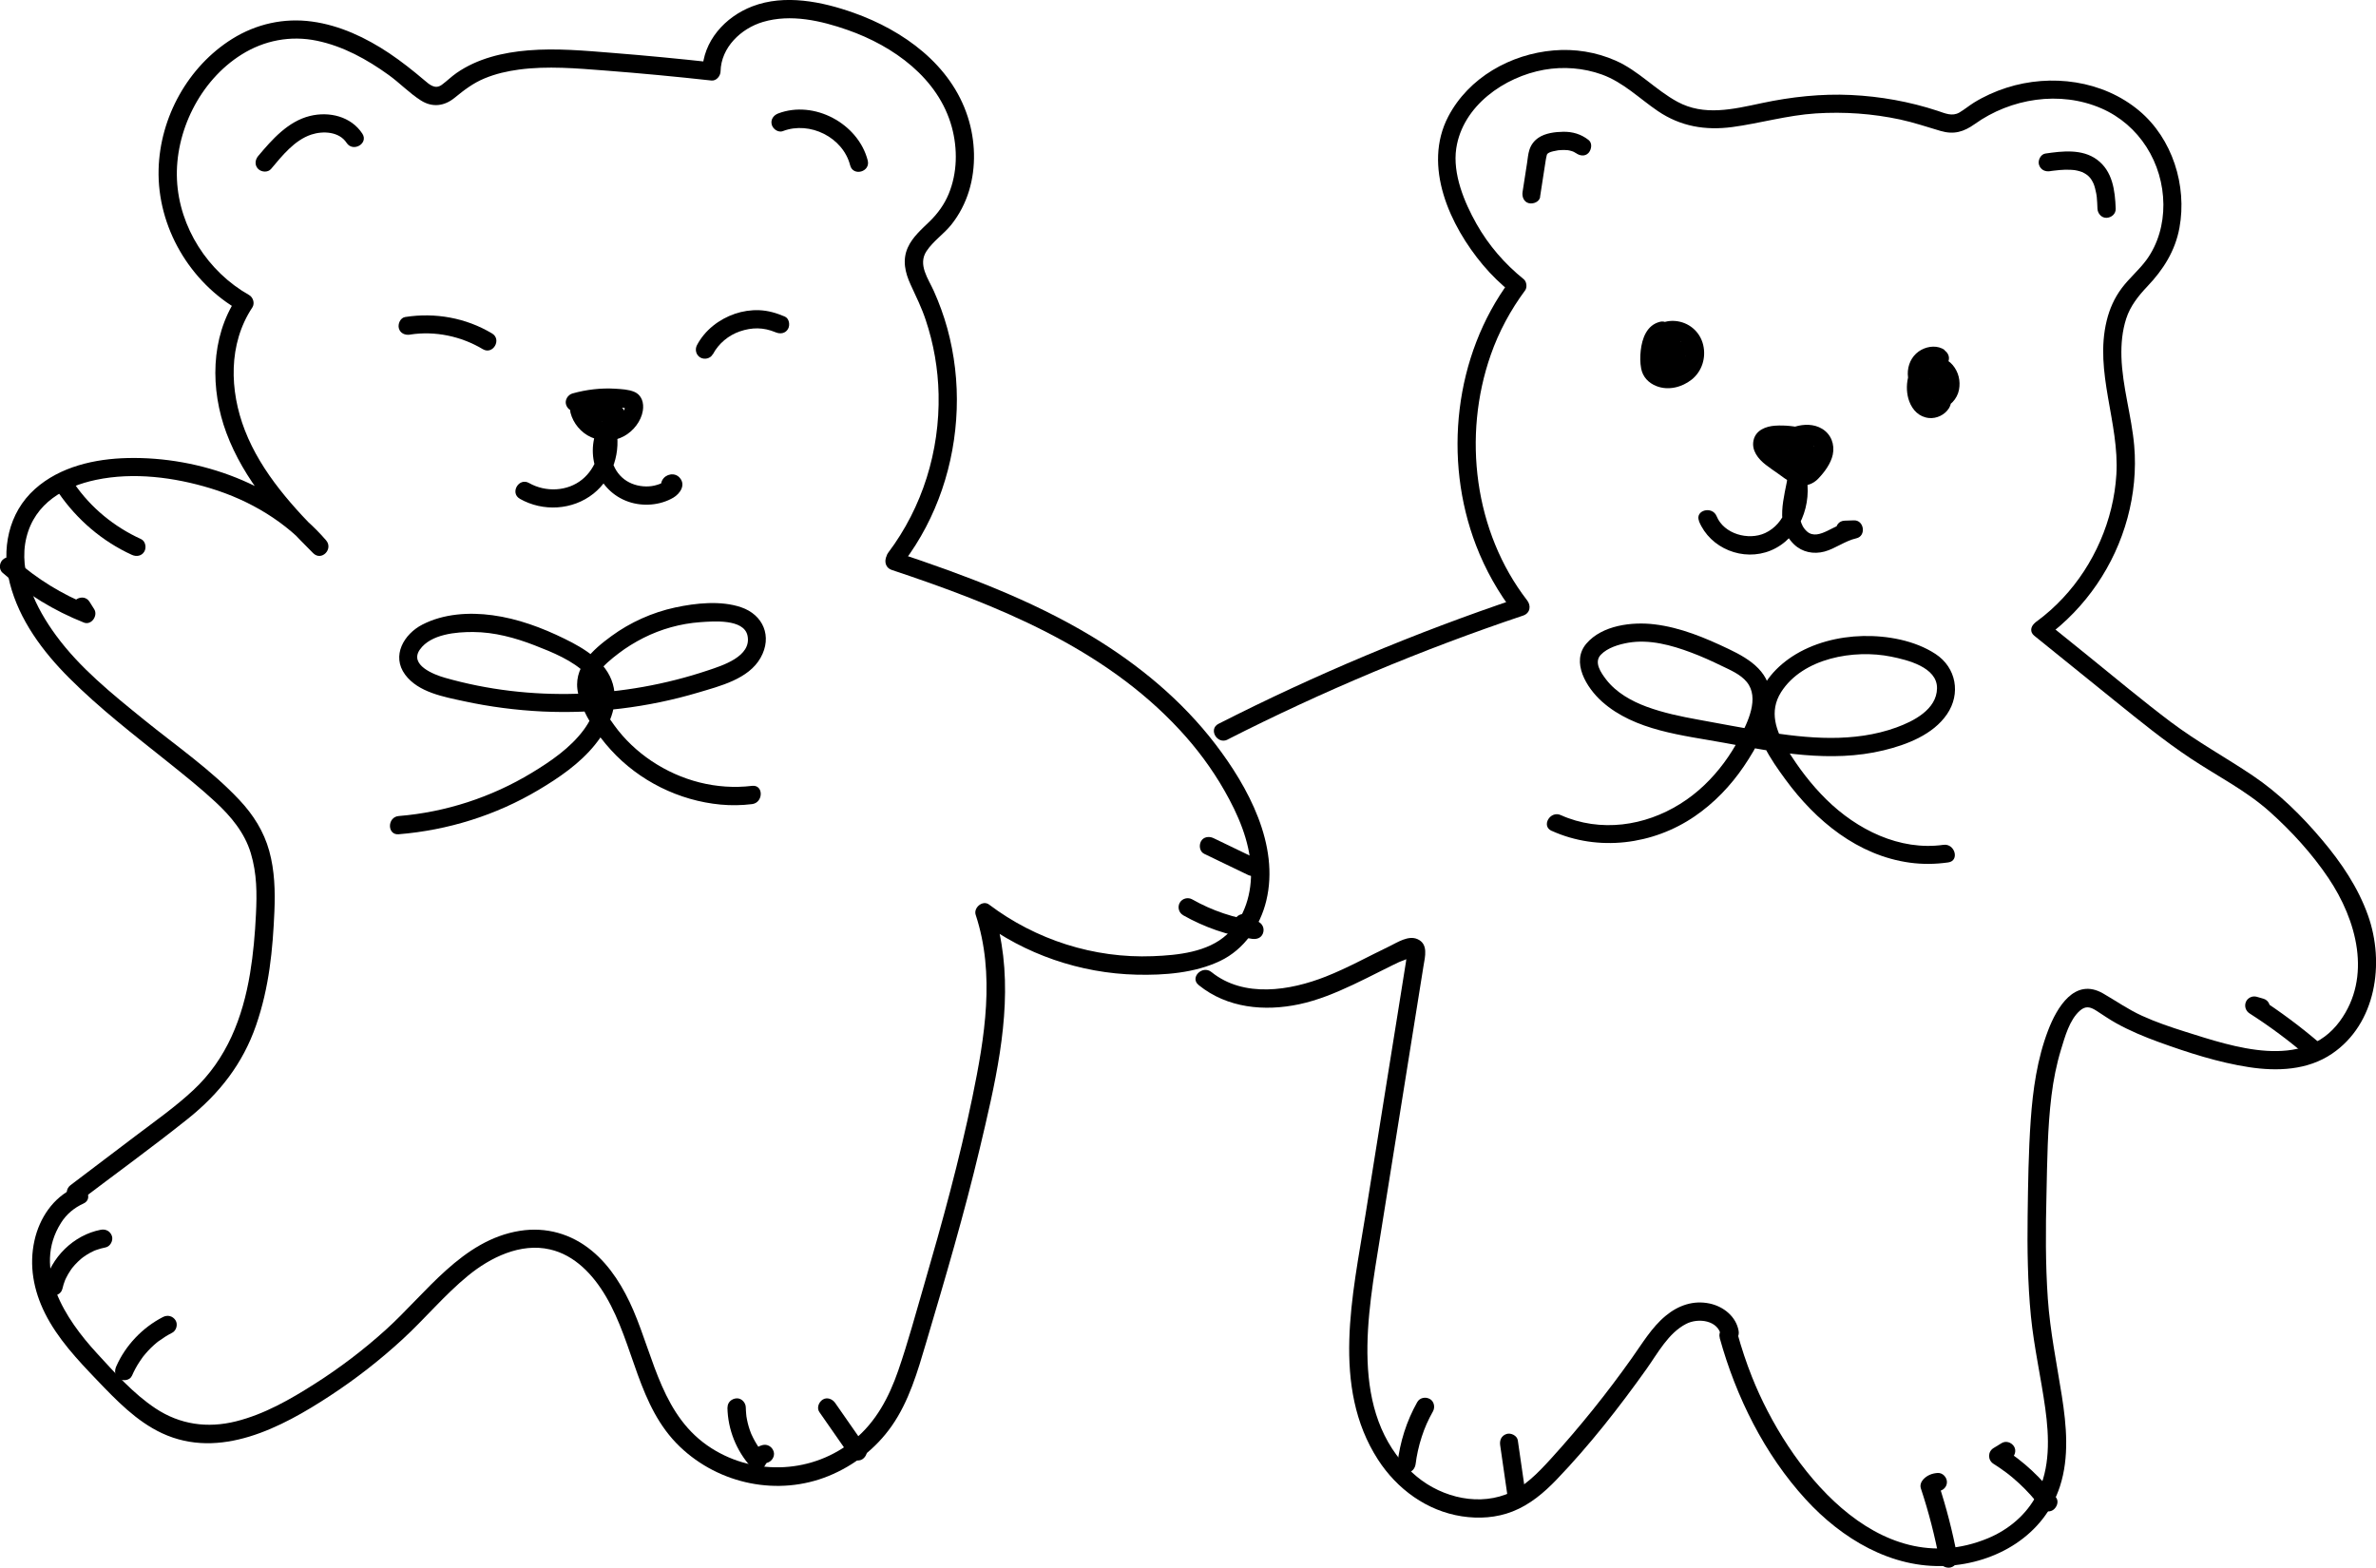 <?xml version="1.0" encoding="UTF-8"?>
<svg id="Capa_2" data-name="Capa 2" xmlns="http://www.w3.org/2000/svg" viewBox="0 0 390.68 257.8">
  <g id="Capa_3" data-name="Capa 3">
    <g>
      <path d="M201.85,121.61c15.68-7.97,31.92-14.78,48.59-20.38,1.16-.39,1.36-1.61.66-2.51-8.71-11.28-10.65-27.03-5.98-40.36,1.33-3.81,3.26-7.38,5.66-10.62.36-.48.24-1.44-.23-1.82-3.14-2.53-5.78-5.58-7.77-9.1s-3.96-8.22-3.33-12.42c1.05-7,7.91-11.77,14.45-12.93,3.17-.56,6.48-.3,9.51.79,3.51,1.27,6.17,3.96,9.21,6.02,3.73,2.52,7.8,3.2,12.23,2.61s9.05-1.94,13.72-2.24,9.31.03,13.86,1c2.27.49,4.43,1.23,6.65,1.88s3.83.14,5.62-1.13c5.93-4.24,14.01-5.53,20.8-2.59,6.28,2.72,10.17,9.01,10.22,15.81.02,3.23-.86,6.47-2.77,9.1-1.21,1.66-2.82,2.99-4.06,4.64s-2.02,3.44-2.49,5.36c-2.07,8.46,2.11,16.81,1.59,25.31-.46,7.5-3.67,14.86-8.81,20.34-1.3,1.39-2.72,2.66-4.25,3.79s-.04,3.74,1.51,2.59c6.53-4.81,11.26-11.75,13.38-19.58,1.04-3.85,1.45-7.91,1.1-11.89-.43-4.9-1.95-9.67-2.1-14.59-.06-2.14.13-4.27.79-6.31s1.98-3.71,3.48-5.29c2.63-2.77,4.57-5.83,5.27-9.63,1.27-6.93-1.15-14.67-6.62-19.25-5.98-5.01-14.5-6.13-21.82-3.78-1.87.6-3.69,1.42-5.36,2.45-.81.51-1.55,1.13-2.38,1.62-1.21.7-2.38.12-3.6-.28-4.59-1.51-9.4-2.37-14.23-2.6s-9.81.3-14.64,1.33-9.51,2.16-13.89-.21c-3.6-1.95-6.4-5.12-10.18-6.78-3.19-1.4-6.7-1.97-10.17-1.67-7.09.6-13.98,4.46-17.34,10.88-4.25,8.15.29,17.96,5.72,24.42,1.38,1.64,2.92,3.13,4.58,4.47l-.23-1.82c-9.07,12.27-10.94,29.28-5.5,43.44,1.55,4.03,3.65,7.76,6.29,11.17l.66-2.51c-16.91,5.68-33.4,12.6-49.3,20.69-1.72.88-.2,3.46,1.51,2.59h0Z"/>
      <path d="M255.15,136.63c7.64,3.45,16.65,2.31,23.52-2.4,3.19-2.19,5.89-5,8.06-8.2s4.24-6.98,4.4-10.83c.18-4.52-3.24-6.74-6.88-8.47-3.88-1.85-7.9-3.54-12.2-4.06-3.7-.45-8.61.14-11.2,3.16s.02,7.27,2.56,9.54c5.39,4.81,13.29,5.53,20.09,6.78,8.57,1.58,17.56,3.33,26.21,1.24,3.81-.92,8.13-2.57,10.43-5.94s1.53-7.67-1.89-9.91-7.95-3.04-11.94-2.95c-4.02.09-8.22,1.15-11.61,3.36-3.04,1.99-5.59,5-5.94,8.73-.4,4.26,2.45,8.26,4.83,11.52,4.97,6.78,11.87,12.48,20.43,13.66,2.13.29,4.2.26,6.33-.04,1.9-.27,1.09-3.16-.8-2.89-7.22,1.01-14.22-2.51-19.25-7.46-2.5-2.46-4.63-5.28-6.46-8.27s-2.99-6.2-.98-9.38c3.57-5.63,12.03-7.07,18.09-5.84,2.67.54,7.6,1.73,7.55,5.21s-3.85,5.41-6.69,6.44c-6.98,2.53-14.59,1.83-21.76.65-3.6-.59-7.19-1.27-10.78-1.93-2.88-.52-5.76-1.12-8.51-2.13-2.51-.93-5-2.32-6.66-4.47-.85-1.11-2.06-2.83-.89-4.07,1.11-1.17,2.99-1.72,4.54-1.99,3.48-.59,7.09.4,10.33,1.62,1.72.64,3.38,1.4,5.03,2.2,1.43.69,3.08,1.38,4.11,2.64,2.15,2.63.13,6.68-1.2,9.22-1.5,2.86-3.42,5.48-5.76,7.72-4.92,4.71-11.77,7.38-18.6,6.4-1.72-.25-3.43-.73-5.02-1.45-1.75-.79-3.27,1.8-1.51,2.59h0Z"/>
      <path d="M279.36,85.71c1.84,4.5,7.28,6.68,11.79,4.82,4.82-1.99,6.93-7.71,5.78-12.57-.32-1.37-2.65-1.49-2.89,0-.62,3.83-2.34,8.4.95,11.56,1.35,1.3,3.23,1.66,5.01,1.18s3.37-1.76,5.24-2.18c1.65-.37,1.29-3-.4-2.95-.51.02-1.01.03-1.52.05-1.93.06-1.93,3.06,0,3,.51-.02,1.01-.03,1.52-.05l-.4-2.95c-1.43.32-2.68,1.05-3.98,1.68-1.07.51-2.35.99-3.35.09-2.33-2.1-.58-6.13-.18-8.65h-2.89c.79,3.32-.55,7.42-3.81,8.92-2.74,1.26-6.77.16-7.97-2.77-.72-1.76-3.62-.99-2.89.8h0Z"/>
      <path d="M296.88,70.5c-1.62-.4-3.33-.61-5-.5-1.52.1-3.18.73-3.55,2.4s.78,3.09,2.02,4.04c.66.51,1.36.99,2.05,1.47.63.45,1.25.94,1.93,1.31s1.51.67,2.33.61c.91-.06,1.71-.49,2.34-1.15,1.01-1.06,2.05-2.46,2.36-3.92.35-1.68-.27-3.35-1.76-4.25-1.34-.81-2.99-.79-4.45-.35-1.62.49-3.97,1.37-4.05,3.39-.04,1.13.78,1.88,1.71,2.33.86.41,1.73.83,2.6,1.24s1.96.11,2.2-.9c.21-.88.42-1.75.64-2.63.24-1-.46-1.83-1.45-1.9-.76-.05-1.45.26-2,.77-.6.55-.56,1.57,0,2.12.6.6,1.52.55,2.12,0-.1.09-.43.09-.12.11l-1.45-1.9c-.21.88-.42,1.75-.64,2.63l2.2-.9c-.52-.25-1.04-.5-1.56-.74-.29-.14-.58-.28-.87-.41-.12-.06-.23-.11-.35-.17-.09-.04-.18-.09-.27-.14l.06.06c-.04.07.17.39.15.56,0,.03-.09.35-.13.31,0,0,.22-.21.2-.2-.16.15.01,0,.05-.03.46-.26.79-.4,1.32-.58.44-.16,1-.32,1.33-.34.13,0,.25-.01.38,0,.08,0,.37.04.07,0,.22.04.44.09.65.18-.35-.14.44.31.14.08.09.07.36.41.21.18-.01-.02.18.35.12.19s.07.28.06.25c-.01-.07-.02-.25-.01.04,0,.4.08-.2-.01.2-.12.52-.18.63-.46,1.11s-.52.79-.82,1.15c-.16.19-.32.38-.51.54.22-.19-.35.16-.1.06-.35.15.07.02-.13.01-.24-.01.28.12-.13-.02-.1-.03-.2-.06-.3-.1.18.07-.24-.13-.23-.13-1.02-.56-1.94-1.33-2.89-2-.23-.16-.46-.32-.69-.49-.22-.16.25.23-.1-.08-.07-.07-.15-.13-.22-.2-.09-.09-.18-.17-.27-.27-.04-.04-.24-.29-.1-.09-.06-.08-.11-.16-.16-.24-.01-.02-.24-.42-.07-.13-.15-.26.04-.05-.02.02,0-.17,0-.17-.02.03l.04-.12s-.21.29-.08.17c.08-.07.06-.06-.06.03.07-.05.14-.09.22-.13-.07.03-.26.08,0,.01.13-.03.26-.06.39-.09-.27.06-.07,0,0,0,.15,0,.3-.02.45-.02,1.37-.05,2.58.09,3.88.41.76.19,1.66-.24,1.85-1.05s-.23-1.65-1.05-1.85h0Z"/>
      <path d="M298.48,73.23l-1.36.68c-.17.09-.32.22-.42.39-.13.14-.22.31-.27.51-.06.2-.07.4-.03.6,0,.2.07.39.18.56l.23.3c.19.19.41.31.66.39l.4.05c.27,0,.52-.07.76-.2l1.36-.68c.17-.09.32-.22.42-.39.13-.14.22-.31.27-.51.06-.2.07-.4.03-.6,0-.2-.07-.39-.18-.56l-.23-.3c-.19-.19-.41-.31-.66-.39l-.4-.05c-.27,0-.52.07-.76.2h0Z"/>
      <path d="M319.78,57.57c-1.14-.81-2.67-.68-3.85-.05-1.3.7-2.08,2-2.22,3.45s.44,2.87,1.29,3.98c.99,1.29,2.34,2.47,4.08,2.23,1.52-.2,2.75-1.6,3.03-3.07s-.07-2.94-1.03-4.08-2.4-1.51-3.79-1.2c-1.29.29-2.49,1.33-2.82,2.63-.36,1.45.34,2.87,1.58,3.65s3.2.78,4.05-.54c.26-.41.29-1.1.35-1.56s.03-.89-.05-1.34c-.15-.85-.7-1.63-1.43-2.09-.81-.5-1.8-.52-2.64-.08-.67.35-1.18,1.03-1.56,1.67-.36.6-.63,1.32-.61,2.02.03,1.04.68,1.89,1.66,2.22,1.56.53,3.35-.36,4.27-1.61s.73-3.04-.25-4.24-2.74-1.43-4.01-.63c-2.21,1.39-2.76,4.77-1.89,7.08.54,1.45,1.64,2.57,3.23,2.73,1.26.13,2.61-.52,3.28-1.59.4-.64.47-1.39.32-2.11-.16-.77-1.11-1.29-1.85-1.05-.81.26-1.22,1.02-1.05,1.85.07.32,0-.36-.02-.05,0-.02.08-.39.02-.16-.08.29.19-.31.03-.06-.09.14-.06,0,.1-.1-.05.03-.1.11-.14.15-.17.19-.08-.06.07-.05-.03,0-.16.09-.19.11-.3.19.25-.05-.02,0-.06.01-.12.03-.18.05-.3.1.35,0,.04,0-.06,0-.12,0-.18,0-.05,0-.35,0-.07,0,.25,0,0-.02-.06-.03-.27-.06.16.15.07.03-.04-.04-.16-.1-.21-.13.29.18.04.01-.03-.05l-.07-.08c-.11-.13-.1-.11.03.05-.03-.01-.11-.17-.12-.18-.05-.08-.08-.16-.13-.24-.11-.19.1.34,0,0-.05-.18-.11-.36-.15-.55,0-.04-.05-.18-.04-.23.02.21.03.23,0,.05,0-.08-.01-.15-.02-.23-.02-.34,0-.68.01-1.03.02-.36-.07.34,0-.02.02-.07.03-.14.04-.21.05-.22.12-.42.19-.63.11-.33-.12.17,0,0,.05-.07.08-.16.12-.24.03-.06.07-.12.11-.18l.06-.09c.09-.13.08-.12-.05.05,0-.06.35-.35.35-.35.02.02-.33.2-.07.07.05-.03.11-.06.16-.09-.2.08-.25.1-.14.06.03,0,.21-.04.22-.06-.06.08-.33.03-.11.03h.1c-.23-.04-.26-.04-.1,0,.18.17,0-.1-.07-.05l.09.05c.14.09.12.07-.05-.06.02,0,.14.13.15.14.24.2-.12-.26.02.02l.05.09c.07.15.07.12-.02-.08.03.01.05.16.06.2.12.3.02-.31,0,.01,0-.02,0,.21,0,.21l.03-.19c-.01.07-.03.14-.05.2-.02.12-.12.17.02-.04-.06.09-.11.2-.18.29.04-.06.2-.2.01-.04-.12.1-.25.19-.05.06-.1.06-.2.12-.3.18-.08.05-.23.06.04-.01-.11.03-.23.06-.33.1-.12.04-.17.11.06,0-.08.04-.21,0-.3,0-.16.02.13.04.19.08.14.09.18.23.26.36.04.13.05.13,0,0,.02.24.03.28.03.11,0,.05-.09.35-.01.09.01-.04.15-.45.06-.24-.09.22.06-.11.07-.12.05-.1.11-.19.17-.28.06-.1.13-.19.2-.29-.15.21,0,.01.08-.08.19-.23.03,0-.03,0,.15-.08.13-.09-.04,0,.17-.04.15-.04-.06,0-.06,0-.32-.09-.08,0-.19-.08-.21-.09-.06,0l-.12-.1c.09.09.2.32.07.05.04.09.14.38.04.06.12.41.02-.15.04.1,0,.17,0,.34,0,.51-.02.3-.01.11,0,.04-.03.19-.07.39-.11.58l.39-.66.15-.12c-.05.03-.1.06-.16.09.03-.07.3-.12.11-.06-.29.09.35.02.05,0-.01,0-.16-.02-.18,0,.17-.08.31.06.04-.02,0,0-.16-.07-.18-.06.13-.05.28.14.02-.01l-.08-.05c-.13-.09-.1-.07.08.06,0,0-.15-.15-.17-.16-.22-.2.08-.02.03.05,0,0-.1-.18-.12-.2-.11-.12.08.34.03.06-.01-.07-.12-.29-.02-.07.15.32-.05-.13.02-.08.05.03-.07.36,0,.06.09-.35-.14.18.01-.04,0,.01.1-.16.1-.16.02.01-.24.26.01,0,.02-.02.14-.14.14-.13,0,0-.28.19.02,0,.06-.03.12-.06.17-.1.28-.17-.31.07,0,0,.06-.02.13-.04.19-.06.06-.02.13-.03.2-.04-.22.03-.27.03-.15.03.07.01.18,0,.25,0,.31-.01-.22-.09-.06-.01.07.03.17.04.24.06.28.07-.14-.13-.03-.01.05.05.17.1.23.14.26.16-.06-.04-.05-.04.04,0,.19.19.22.22.23.23-.14-.25.02.03.05.09.11.19.16.28.06.1.14.13-.02-.07.1.12.11.37.15.52.1.34,0-.33,0,.03,0,.07,0,.14,0,.22,0,.04.02.29-.01.32l.03-.18c-.01.07-.03.14-.04.21-.02.09-.06.17-.08.26-.05.21.17-.3,0,.01-.04.06-.08.14-.11.2-.15.32.2-.18-.04.07-.05.05-.11.11-.16.16-.25.28.18-.24-.06.04l-.1.06.16-.06c-.07.03-.14.05-.21.07.22-.02.24-.02.07,0-.09-.01-.22-.05.04.02-.06-.02-.42-.16-.11-.01-.08-.04-.15-.08-.22-.12-.04-.03-.37-.28-.11-.07-.15-.12-.29-.25-.42-.39-.08-.08-.15-.15-.22-.23-.06-.07-.25-.3-.09-.1-.26-.34-.49-.72-.66-1.11.14.32-.01-.07-.03-.12-.03-.08-.05-.16-.07-.24-.03-.12-.05-.24-.08-.37.06.36.01-.03,0-.1,0-.1.01-.21,0-.31,0-.11,0-.08-.02.09.01-.08.03-.17.05-.25.02-.07.04-.13.06-.19.06-.15.05-.13-.03.08.03-.06.06-.12.1-.18.02-.03.09-.17.11-.17-.13.17-.15.19-.05.06.03-.04.07-.08.1-.11.06-.06.12-.12.18-.17.22-.22-.23.13.02-.01.09-.05.18-.1.26-.15.27-.17-.3.08,0,0,.08-.02.16-.04.24-.07.35-.12-.25-.02.03-.01.06,0,.13,0,.19,0,.27-.02-.36-.05.07.02.23.04-.11.05-.09-.05,0,0,.31.18.34.2.64.46,1.7.13,2.05-.54.41-.77.15-1.56-.54-2.05h0Z"/>
      <path d="M272.94,52.92c-2.18.54-2.94,2.75-3.16,4.73-.11.97-.11,1.98.07,2.94.26,1.4,1.22,2.39,2.51,2.9,1.96.77,4.2.2,5.8-1.07,1.7-1.36,2.39-3.6,1.89-5.7-.53-2.22-2.39-3.77-4.65-3.94s-4.36,1.24-4.86,3.4.51,4.64,2.74,5.31c1.4.42,2.86-.29,3.47-1.59.48-1.02.76-2.28.35-3.37-.59-1.54-2.35-2.22-3.79-1.34-1.08.66-1.89,2.01-1.78,3.3.07.82.42,1.59,1.16,2,.87.48,1.94.17,2.56-.55.97-1.12,1.24-2.86.69-4.23-.29-.71-1.01-1.34-1.85-1.05-1.33.46-1.99,1.94-1.28,3.21.38.69,1.38.97,2.05.54s.95-1.32.54-2.05c.28.5,0,1.02-.51,1.2l-1.85-1.05c.07.17.1.35.16.52.07.2,0-.25,0-.04,0,.1.01.2,0,.3,0,.06,0,.19-.02.24.01-.03.08-.33,0-.04-.02.08-.04.16-.07.23-.09.34.14-.22-.04.09,0-.02-.12.21-.12.21-.05-.02.19-.18.21-.19.55-.33,1.03.03,1.32.43.19.27-.06-.11,0-.08.02.01.04.39.03.12,0-.16.07-.08-.03.12.04-.07.05-.22.08-.3.06-.22.03.06-.03.06,0,0,.09-.16.1-.19.02-.04.08-.15.12-.18-.25.2-.07.1,0,.02.04-.04.21-.19.04-.05-.21.18.08-.07.09-.05.02.04-.37.09-.1.04s-.35,0-.04,0c-.03,0-.38-.07-.13,0-.13-.04-.22-.09-.32-.19.18.18-.02-.05-.04-.08.16.25-.04-.09-.02-.09.03,0,.05.22.07.24.08.17,0-.28-.02-.09,0,.08,0,.18,0,.27,0,.28.05-.2,0-.03-.04.16-.07.31-.11.47,0,.03-.07.21-.07.21-.03-.02.13-.26.02-.06-.03.06-.07.13-.1.19-.13.29.15-.13.01,0-.04.04-.21.18-.04.06.1-.07.09-.07-.02,0,.19-.07.22-.09.11-.05-.22.06.25-.02.02,0h-.06c.19.03.2.02.02-.02-.07.04-.25-.18,0,0-.07-.05-.15-.09-.22-.13-.25-.15.09.04.07.06,0,0-.12-.11-.14-.13l-.07-.07c-.08-.1-.08-.1,0,0,.08.1.08.1,0,0l-.05-.08c-.04-.07-.08-.14-.12-.21-.03-.06-.15-.21-.02-.04s0-.02-.02-.09c-.02-.06-.04-.12-.05-.19s-.03-.13-.04-.19c-.06-.27.03.1.01.11.02-.01-.01-.43-.01-.49,0,0,.02-.19.02-.19.07.08-.06.32,0,.11.04-.14.09-.28.12-.42.04-.2-.18.32-.02.04.03-.06.06-.12.09-.17s.07-.11.1-.16c.16-.27-.22.21,0,0,.08-.08.2-.27.3-.29-.14.03-.2.13-.05.05.08-.04.15-.09.22-.13.06-.03.12-.06.19-.09.19-.1-.35.1-.02.01.17-.04.34-.09.51-.13.23-.05-.07,0-.09.01,0-.01.22-.01.21-.01.14,0,.28,0,.42,0,.35,0-.24-.06-.03,0,.07.02.14.03.21.04.09.02.17.04.25.07.05.01.33.13.12.04-.23-.1.08.05.11.06.06.03.12.07.18.11.03.02.16.12.18.12-.08.02-.21-.18-.05-.03.12.11.22.23.34.34.15.14-.15-.22-.04-.05.06.09.12.18.18.27.07.12.19.29.22.43,0-.03-.11-.32-.03-.06.02.07.05.14.07.21.04.14.07.28.1.42.08.34-.01-.25,0-.02,0,.09.02.18.02.27,0,.16,0,.33-.01.49v.05c-.02.17-.02.14,0-.08.01.02-.04.21-.04.21-.03.14-.08.28-.12.42-.08.28.03-.05.03-.06,0,.08-.1.2-.14.28-.07.13-.18.26-.25.39-.08.17.19-.19.05-.06-.06.06-.11.13-.17.19-.09.1-.19.2-.3.29-.04.03-.14.1-.16.13.15-.12.19-.14.1-.08-.04.03-.08.06-.13.09-.11.08-.23.15-.35.22-.06.03-.12.07-.18.1-.03.01-.34.13-.11.05.21-.07-.01,0-.06.02-.08.03-.16.06-.25.08-.17.05-.34.08-.5.12-.23.05.09,0,.09-.01,0,.01-.22.02-.21.02-.14,0-.28,0-.41,0-.08,0-.17-.02-.26-.02-.2,0,.28.08.09,0-.15-.06-.34-.07-.5-.13-.09-.03-.31-.13-.03,0-.09-.04-.18-.09-.27-.14-.08-.05-.27-.21-.04,0-.03-.03-.28-.25-.13-.11s-.07-.12-.08-.14c-.16-.22.03.14-.02-.01-.05-.19-.1-.38-.14-.57-.05-.23.01.36,0-.02,0-.1-.01-.2-.02-.3,0-.2,0-.4,0-.61,0-.33.02-.67.05-1,0-.04,0-.24.03-.25-.04.03-.06.36,0,.05.03-.17.06-.33.1-.5s.08-.32.14-.48c0-.02.09-.22.08-.23.03.02-.17.34-.02.05.07-.13.16-.26.23-.4.09-.17-.25.27-.04.06.05-.05.1-.11.15-.16.16-.17.1.03-.07.04.05,0,.15-.09.19-.12.23-.15.03.08-.07.02.03.02.24-.07.27-.08.76-.19,1.29-1.09,1.05-1.85s-1.03-1.25-1.85-1.05h0Z"/>
      <path d="M253.23,32.36l.62-4.01c.1-.67.2-1.34.31-2,.04-.28.11-.55.17-.83.06-.17.06-.18,0-.03l.06-.12c.1-.16.1-.16-.01,0,.04-.05.08-.09.12-.13.08-.07.06-.06-.07.04.05-.04.1-.07.15-.1.04-.02.38-.21.2-.12s.18-.06.23-.08c.12-.04.24-.07.36-.1.25-.06.5-.1.76-.15.11-.02.09-.01-.06,0,.07,0,.14-.02.2-.02.14-.01.27-.03.41-.03.27-.02.54-.02.82,0,.05,0,.46.03.27.01s.21.04.26.05c.13.03.26.06.38.1.04.01.41.15.25.08s.19.1.23.12c.06.03.43.29.19.1.62.48,1.53.65,2.12,0,.49-.54.66-1.61,0-2.12-1.22-.96-2.63-1.38-4.18-1.35-1.32.02-2.94.22-4.05.98-.74.5-1.23,1.16-1.5,2.01-.22.68-.27,1.44-.38,2.15l-.74,4.76c-.12.77.2,1.65,1.05,1.85.72.16,1.72-.22,1.85-1.05h0Z"/>
      <path d="M337.12,28.14c.14-.02.28-.04.43-.06-.3.04.12-.01.18-.02.32-.04.63-.07.95-.1.58-.05,1.17-.07,1.76-.04.14,0,.29.02.43.03.07,0,.14.01.21.02-.16-.03-.16-.02.02,0,.28.05.55.1.82.18.13.04.26.09.39.13.3.09-.15-.1.15.06.25.13.48.26.71.42-.23-.16.11.1.13.11.11.1.21.2.3.3.02.02.29.36.12.13.08.11.16.23.23.35s.14.24.2.37c.01.02.19.43.08.15.1.26.19.53.26.81s.14.56.19.84c.03.14.05.29.07.43-.04-.3.01.12.02.18.06.63.09,1.26.11,1.89.03.78.67,1.54,1.5,1.5s1.53-.66,1.5-1.5c-.11-2.99-.5-6.18-3.09-8.08-2.42-1.78-5.69-1.4-8.47-.99-.78.11-1.28,1.14-1.05,1.85.28.85,1.01,1.17,1.85,1.05h0Z"/>
      <path d="M197.12,162.01c4.67,3.77,10.8,4.35,16.52,3.13,3.06-.65,5.98-1.87,8.8-3.19,1.48-.69,2.93-1.43,4.39-2.16.73-.37,1.46-.73,2.19-1.09.33-.16.67-.33,1-.48.42-.2,1.29-.42,1.61-.75l.35-.15c-.44-.83-.65-.9-.63-.2-.11.19-.13.82-.16.98-.16.98-.31,1.96-.47,2.94-.3,1.88-.6,3.76-.9,5.64-.59,3.68-1.18,7.36-1.77,11.03-1.18,7.36-2.35,14.71-3.53,22.07-2.09,13.08-5.68,28.27,2.06,40.25,3.13,4.84,8.02,8.43,13.78,9.32,2.8.43,5.7.25,8.36-.8,2.83-1.11,5.16-3.08,7.24-5.25,5.4-5.63,10.27-11.85,14.79-18.2,1.84-2.59,3.58-5.9,6.51-7.4,1.99-1.02,5.28-.6,5.73,1.97.33,1.9,3.22,1.09,2.89-.8-.41-2.37-2.48-4.02-4.76-4.51-2.68-.57-5.16.3-7.24,2.02-2.31,1.91-3.88,4.6-5.6,7.01-2.04,2.87-4.16,5.69-6.37,8.43s-4.54,5.48-6.94,8.11c-2.11,2.31-4.41,4.73-7.41,5.84-5.23,1.95-11.36.13-15.34-3.6-10.53-9.84-7.3-26.14-5.3-38.67,2.38-14.88,4.76-29.75,7.14-44.63.25-1.53.84-3.64-1-4.44-1.5-.65-3.26.53-4.58,1.17-3.49,1.67-6.88,3.57-10.48,4.99-5.88,2.32-13.47,3.56-18.8-.74-1.49-1.2-3.62.91-2.12,2.12h0Z"/>
      <path d="M282.77,220.03c2.67,9.65,7.34,19.1,14.14,26.53,5.91,6.46,14.1,11.41,23.12,10.94,8.21-.43,16.07-5,18.69-13.1,1.55-4.81,1.07-9.98.3-14.88-.84-5.32-1.92-10.56-2.3-15.95-.4-5.73-.36-11.49-.22-17.23.12-5.39.16-10.81.82-16.17.32-2.57.82-5.13,1.58-7.61.64-2.09,1.38-4.84,3.08-6.35.93-.83,1.7-.66,2.7-.02,1.09.7,2.15,1.44,3.28,2.07,2.23,1.24,4.61,2.23,7,3.1,4.78,1.73,9.81,3.36,14.85,4.13,4.63.71,9.62.51,13.62-2.2,7.28-4.92,8.72-14.93,5.94-22.75-1.64-4.62-4.41-8.7-7.55-12.42-3.35-3.97-7.09-7.67-11.41-10.58s-9.22-5.6-13.56-8.88c-4.57-3.45-8.97-7.13-13.42-10.73-2.27-1.83-4.54-3.66-6.81-5.5-1.49-1.2-3.62.91-2.12,2.12,4.41,3.56,8.82,7.12,13.22,10.68,4.08,3.29,8.15,6.61,12.52,9.51s9.02,5.23,12.95,8.73c3.6,3.22,6.97,6.91,9.67,10.92,4.63,6.88,7.22,16.27,1.86,23.56-6.02,8.17-17.49,4.2-25.4,1.71-2.41-.76-4.81-1.57-7.11-2.62s-4.23-2.42-6.38-3.66c-4.7-2.72-7.64,2.33-9.07,6.08-1.79,4.69-2.5,9.73-2.85,14.71-.37,5.25-.44,10.55-.51,15.81s0,11.01.54,16.48c.51,5.1,1.66,10.08,2.36,15.15.65,4.7.84,9.82-1.38,14.16-1.7,3.31-4.65,5.78-8.07,7.2-18.16,7.5-32.94-11.86-38.77-26.53-.94-2.36-1.74-4.77-2.41-7.22-.51-1.86-3.41-1.07-2.89.8h0Z"/>
      <path d="M232.78,240.67c.06-.54.2-1.36.36-2.08.17-.79.39-1.57.64-2.34.49-1.51,1.04-2.73,1.84-4.16.38-.68.19-1.67-.54-2.05s-1.64-.19-2.05.54c-1.76,3.13-2.83,6.53-3.25,10.09-.09.78.76,1.53,1.5,1.5.89-.04,1.4-.66,1.5-1.5h0Z"/>
      <path d="M250.9,246.06l-1.33-9.2c-.11-.78-1.14-1.28-1.85-1.05-.85.28-1.17,1.01-1.05,1.85l1.33,9.2c.11.78,1.14,1.28,1.85,1.05.85-.28,1.17-1.01,1.05-1.85h0Z"/>
      <path d="M321.82,255.91c-.76-4.05-1.79-8.04-3.08-11.95l-.39,1.46c.12-.13.15-.19.28-.2.81-.04,1.5-.66,1.5-1.5,0-.78-.69-1.54-1.5-1.5-.92.05-1.77.38-2.4,1.07-.35.39-.56.94-.39,1.46,1.3,3.91,2.32,7.9,3.08,11.95.15.8,1.11,1.25,1.85,1.05.84-.23,1.2-1.05,1.05-1.85h0Z"/>
      <path d="M338.09,246.28c-2.42-3.23-5.37-6-8.79-8.15v2.59c.44-.27.88-.54,1.32-.81.67-.41.98-1.36.54-2.05s-1.34-.98-2.05-.54c-.44.27-.88.54-1.32.81-.98.6-.96,1.99,0,2.59.77.48,1.51,1,2.23,1.54.36.27-.11-.09.09.07.09.08.19.15.28.22.19.15.37.3.55.45.35.29.69.59,1.02.9.67.61,1.3,1.26,1.91,1.93.3.34.6.68.89,1.03.15.18.3.37.45.56.06.07.13.16.03.03.09.11.17.23.26.34.47.63,1.32,1.01,2.05.54.62-.4,1.04-1.38.54-2.05h0Z"/>
      <path d="M381.52,171.61c-3.19-2.74-6.57-5.26-10.11-7.54l-1.16,2.74c.37.11.74.21,1.11.32.75.21,1.67-.26,1.85-1.05s-.24-1.62-1.05-1.85c-.37-.11-.74-.21-1.11-.32-.71-.2-1.5.19-1.77.87s-.03,1.46.61,1.87c3.36,2.16,6.49,4.48,9.5,7.07.61.53,1.52.6,2.12,0,.54-.54.62-1.59,0-2.12h0Z"/>
      <path d="M13.13,197.48c5.92-4.49,11.95-8.86,17.76-13.5,5.18-4.14,9.03-9.06,11.21-15.36s2.75-12.47,3.02-18.76c.14-3.32.04-6.71-.85-9.93s-2.63-5.95-4.87-8.34c-4.66-4.98-10.45-8.96-15.73-13.24s-10.53-8.5-14.46-13.86c-3.27-4.46-6.26-10.4-4.87-16.09s6.26-8.4,11.44-9.49c6.17-1.3,12.87-.43,18.84,1.39,6.49,1.98,12.43,5.51,16.88,10.67l2.12-2.12c-5.29-5.27-10.62-11.03-13.36-18.1-2.53-6.52-2.75-14.19,1.23-20.19.44-.67.14-1.67-.54-2.05-6.77-3.83-11.48-11.12-11.85-18.94s3.72-16.28,10.62-20.6c3.73-2.34,8.06-3.17,12.39-2.27s8.25,3.07,11.8,5.63c1.82,1.31,3.41,2.99,5.3,4.19s3.87.94,5.57-.46c1.54-1.26,3.03-2.4,4.89-3.17s3.74-1.19,5.66-1.45c4.7-.63,9.49-.2,14.2.16,5.83.45,11.64,1,17.45,1.64.82.09,1.49-.76,1.5-1.5.08-3.94,3.36-7.06,6.96-8.13,4.58-1.36,9.55-.22,13.94,1.32,7.52,2.63,14.92,7.92,17.12,15.95.98,3.59.92,7.55-.51,11.01-.71,1.72-1.79,3.21-3.11,4.5s-2.83,2.57-3.61,4.31c-.93,2.07-.45,4.12.46,6.1s1.8,3.77,2.47,5.78c1.33,3.95,2.04,8.08,2.13,12.24.2,9.34-2.65,18.59-8.28,26.06-1.16,1.54,1.44,3.04,2.59,1.51,5.42-7.2,8.36-16.09,8.67-25.07.16-4.48-.36-9.01-1.55-13.34-.58-2.1-1.33-4.15-2.22-6.14s-2.65-4.31-1.21-6.52c1.09-1.67,2.85-2.82,4.09-4.37,1.32-1.66,2.3-3.55,2.92-5.58,1.19-3.92,1.04-8.27-.21-12.15-2.75-8.58-10.59-14.22-18.77-17.12-5.18-1.84-11.34-3.1-16.65-1.06-4.49,1.72-8.13,5.73-8.23,10.7l1.5-1.5c-5.4-.59-10.81-1.11-16.22-1.54-4.61-.37-9.27-.8-13.9-.42-4.13.34-8.34,1.32-11.79,3.72-.85.59-1.59,1.33-2.42,1.94-1.11.81-2.02-.02-2.91-.78-1.84-1.56-3.73-3.06-5.74-4.41-3.82-2.55-8.12-4.59-12.71-5.21-4.6-.63-9.15.39-13.09,2.84-7.29,4.55-11.89,12.9-12.12,21.45-.25,9.47,5.14,18.62,13.35,23.26l-.54-2.05c-4.3,6.49-4.32,15-1.67,22.13,2.89,7.76,8.49,14.04,14.27,19.79,1.38,1.38,3.37-.67,2.12-2.12-7.9-9.16-20.66-13.78-32.6-13.52-5.4.12-11.14,1.4-15.26,5.09-4.4,3.93-5.55,9.95-4.13,15.51,1.54,6.02,5.41,11.22,9.74,15.55,5.02,5.03,10.66,9.37,16.2,13.8,2.67,2.14,5.36,4.28,7.87,6.61s4.79,5.02,5.81,8.42,1.01,6.64.85,9.99-.44,6.54-.97,9.76c-1.21,7.3-3.82,14.07-9.32,19.2-2.94,2.75-6.26,5.08-9.47,7.51-3.57,2.71-7.14,5.41-10.72,8.12-1.52,1.15-.03,3.76,1.51,2.59h0Z"/>
      <path d="M12.22,195.34c-3.49,1.58-5.73,4.98-6.55,8.65-.92,4.12-.15,8.21,1.72,11.96,2.08,4.17,5.35,7.65,8.55,10.99s6.49,6.78,10.71,8.75c9.51,4.42,19.63-.93,27.6-6.15,4.22-2.76,8.21-5.87,11.92-9.28s6.91-7.3,10.79-10.48c3.66-3,8.63-5.44,13.47-4.32,4.11.94,7.11,4.19,9.18,7.7,4.72,8,5.2,18.07,12.2,24.76,6.46,6.17,16.15,8.18,24.45,4.79,4.15-1.7,7.75-4.5,10.34-8.18,2.87-4.09,4.28-9,5.68-13.73,3.14-10.6,6.28-21.22,8.83-31.98,2.41-10.2,5.07-21.09,3.84-31.64-.3-2.56-.81-5.06-1.62-7.51l-2.2,1.69c7.38,5.58,16.51,8.7,25.76,8.92,4.55.11,9.58-.27,13.74-2.26,3.94-1.88,6.57-5.71,7.58-9.89,2.22-9.17-2.98-18.73-8.39-25.79-5.51-7.19-12.6-13.05-20.34-17.72-10-6.02-21.02-10.11-32.06-13.79-1.84-.61-2.62,2.28-.8,2.89,17.18,5.73,34.76,12.71,47.33,26.28,2.83,3.05,5.33,6.4,7.39,10.02,2.23,3.91,4.13,8.26,4.35,12.81.19,3.95-.98,8.09-3.94,10.83-3.16,2.93-8.09,3.42-12.21,3.58-9.65.38-19.21-2.68-26.91-8.49-1.05-.79-2.59.52-2.2,1.69,3.23,9.76,1.48,20.17-.54,29.99-2.14,10.36-4.95,20.56-7.9,30.71-1.39,4.76-2.68,9.58-4.3,14.26-1.51,4.36-3.65,8.42-7.27,11.39-6.67,5.49-16.19,5.98-23.44,1.36-8.03-5.11-9.37-14.57-12.84-22.68-1.57-3.65-3.74-7.26-6.85-9.81-3.37-2.77-7.48-3.94-11.8-3.26-9.52,1.51-15.42,10.29-22.1,16.31-3.61,3.26-7.49,6.21-11.59,8.82s-8.32,5.03-13,6.2c-4.68,1.17-9.2.54-13.23-2.13-3.65-2.42-6.69-5.86-9.64-9.07-5.15-5.6-10.67-13.89-5.89-21.45.9-1.43,2.16-2.47,3.69-3.17,1.76-.8.23-3.38-1.51-2.59h0Z"/>
      <path d="M194.51,150.49c3.51,1.99,7.37,3.34,11.37,3.9.74.1,1.47-.12,1.77-.87.28-.7.04-1.47-.61-1.87-.62-.38-1.23-.76-1.85-1.14-.69-.43-1.65-.15-2.05.54s-.15,1.63.54,2.05c.62.38,1.23.76,1.85,1.14l1.16-2.74c-3.75-.53-7.36-1.73-10.65-3.6-.7-.4-1.64-.17-2.05.54s-.17,1.65.54,2.05h0Z"/>
      <path d="M198.01,140.41c2.4,1.16,4.8,2.31,7.2,3.47.71.34,1.65.22,2.05-.54.35-.67.22-1.69-.54-2.05-2.4-1.16-4.8-2.31-7.2-3.47-.71-.34-1.65-.22-2.05.54-.35.67-.22,1.69.54,2.05h0Z"/>
      <path d="M.43,94.19c3.96,3.5,8.46,6.24,13.37,8.19,1.24.49,2.35-1.16,1.69-2.2-.25-.4-.51-.81-.76-1.21-1.02-1.63-3.62-.13-2.59,1.51.25.4.51.81.76,1.21l1.69-2.2c-4.4-1.75-8.5-4.29-12.05-7.42-.61-.54-1.52-.6-2.12,0-.55.55-.61,1.58,0,2.12H.43Z"/>
      <path d="M9.63,81.05c3.03,4.4,7.18,7.97,12.05,10.19.74.34,1.61.21,2.05-.54.38-.64.2-1.71-.54-2.05-4.41-2.01-8.24-5.14-10.97-9.11-.46-.67-1.32-.97-2.05-.54-.66.39-1,1.38-.54,2.05h0Z"/>
      <path d="M44.57,27.78c1.81-2.15,3.84-4.73,6.62-5.65,1.95-.64,4.59-.49,5.8,1.36,1.05,1.61,3.65.11,2.59-1.51-1.86-2.84-5.44-3.69-8.62-2.91-3.61.89-6.22,3.87-8.51,6.59-.52.62-.61,1.51,0,2.12.54.54,1.6.62,2.12,0h0Z"/>
      <path d="M128.75,21.55c4.41-1.67,9.86,1.02,11.04,5.64.48,1.87,3.37,1.08,2.89-.8-1.56-6.08-8.82-9.98-14.73-7.73-.76.29-1.28,1.01-1.05,1.85.2.73,1.08,1.34,1.85,1.05h0Z"/>
      <path d="M10.26,211.94c.11-.48.25-.95.43-1.4.02-.05.04-.11.07-.16-.07.16-.08.19-.04.09.05-.11.1-.21.15-.32.1-.21.21-.42.33-.62.13-.22.26-.44.41-.65.07-.1.13-.19.2-.29.05-.06.27-.34.05-.07.3-.36.61-.72.95-1.04.17-.16.34-.32.52-.47.09-.08.18-.15.27-.22-.28.23.03-.02.07-.05.38-.28.78-.53,1.19-.75.21-.11.42-.21.63-.31.31-.15-.22.08.07-.03.11-.04.22-.09.33-.12.48-.17.97-.3,1.47-.4.77-.15,1.28-1.12,1.05-1.85-.27-.82-1.02-1.21-1.85-1.05-4.44.86-8.19,4.54-9.21,8.93-.18.76.24,1.66,1.05,1.85.77.17,1.66-.23,1.85-1.05h0Z"/>
      <path d="M21.7,226.23c.35-.8.76-1.57,1.24-2.29.12-.18.24-.36.37-.54.06-.08.12-.16.17-.24.23-.32-.2.24.05-.07.27-.34.56-.67.85-.99s.61-.62.93-.91c.15-.13.3-.26.45-.39.09-.08.18-.15.28-.22.25-.2-.21.15.07-.05.71-.51,1.44-.98,2.21-1.37.7-.36.96-1.4.54-2.05-.46-.71-1.3-.92-2.05-.54-3.38,1.73-6.19,4.68-7.71,8.16-.31.72-.24,1.64.54,2.05.65.34,1.72.23,2.05-.54h0Z"/>
      <path d="M119.61,231.47c.07,3.62,1.46,7.08,3.88,9.77.35.39.96.52,1.46.39.55-.15.85-.55,1.05-1.05-.11.27.04-.06-.04.09-.09.16.1-.09.12-.12-.08.09-.16.1-.01.02.33-.18-.28.07.09-.03.76-.21,1.3-1.07,1.05-1.85s-1.03-1.27-1.85-1.05c-1.1.3-1.84,1.08-2.24,2.12l2.51-.66c-.54-.59-.75-.87-1.22-1.63-.2-.32-.39-.66-.56-1-.09-.17-.16-.34-.25-.52-.07-.16-.08-.17-.02-.03-.04-.09-.07-.18-.11-.27-.28-.71-.49-1.44-.64-2.19-.04-.19-.07-.37-.1-.56-.03-.18-.03-.19,0-.03-.01-.09-.02-.19-.03-.28-.04-.38-.06-.76-.07-1.14-.01-.78-.68-1.54-1.5-1.5s-1.52.66-1.5,1.5h0Z"/>
      <path d="M134.73,232.21c1.67,2.4,3.35,4.81,5.02,7.21.45.64,1.33,1,2.05.54.64-.41,1.02-1.36.54-2.05-1.67-2.4-3.35-4.81-5.02-7.21-.45-.64-1.33-1-2.05-.54-.64.41-1.02,1.36-.54,2.05h0Z"/>
      <path d="M65.54,137.19c8.11-.66,16.01-3.12,23.01-7.29,3.37-2,6.8-4.35,9.28-7.43,2.24-2.77,3.98-6.4,2.93-10.02s-4.63-5.8-7.91-7.4c-3.75-1.84-7.72-3.32-11.88-3.88-3.83-.52-8.03-.26-11.52,1.54-3.04,1.56-5.13,5.13-2.83,8.24,2.16,2.91,6.36,3.64,9.67,4.36,4.24.92,8.58,1.48,12.91,1.69,8.61.4,17.33-.65,25.59-3.11,3.58-1.07,8.29-2.21,10.27-5.72s.42-7.08-3.2-8.31c-3.35-1.14-7.47-.69-10.86.04-3.74.81-7.36,2.43-10.45,4.69s-6.5,5.21-5.47,9.52c.82,3.4,3.05,6.66,5.37,9.21,4.64,5.1,11.2,8.35,18.05,8.99,1.72.16,3.44.13,5.16-.08,1.89-.23,1.92-3.23,0-3-5.84.7-11.66-.83-16.53-4.09-2.34-1.57-4.46-3.56-6.11-5.85-1.46-2.02-4.25-5.99-2.72-8.5.8-1.32,2.24-2.44,3.45-3.37s2.63-1.8,4.05-2.52c2.89-1.46,6.11-2.36,9.35-2.59,2.04-.14,7.16-.6,7.76,2.21.73,3.44-4.18,4.94-6.54,5.73-13.8,4.62-29.19,5.21-43.22,1.2-1.8-.51-5.91-2.1-4.1-4.65s6.03-2.89,8.77-2.87c3.47.02,6.87.94,10.09,2.19,2.89,1.12,6.32,2.5,8.53,4.76,2.69,2.74,1.58,6.38-.46,9.14-2.21,2.98-5.43,5.18-8.57,7.08-6.62,4.01-14.14,6.46-21.85,7.09-1.91.16-1.93,3.16,0,3h0Z"/>
      <path d="M67.43,55.02c4.11-.64,8.4.27,11.96,2.4,1.66.99,3.17-1.6,1.51-2.59-4.3-2.57-9.34-3.47-14.27-2.7-.8.12-1.24,1.13-1.05,1.85.23.85,1.04,1.17,1.85,1.05h0Z"/>
      <path d="M117.21,58.27c.95-1.79,2.58-3.13,4.43-3.77,2.01-.69,3.9-.69,5.88.14.75.32,1.61.22,2.05-.54.37-.63.21-1.74-.54-2.05-1.38-.58-2.71-.98-4.21-1.04-1.34-.05-2.72.16-3.98.59-2.62.9-4.92,2.68-6.23,5.14-.38.72-.18,1.63.54,2.05.68.4,1.67.18,2.05-.54h0Z"/>
      <path d="M85.47,82.02c3.8,2.16,8.68,1.89,12.12-.85,3.23-2.58,4.58-6.96,3.66-10.94-.28-1.23-2.15-1.49-2.74-.36-2.49,4.78-.34,10.86,4.83,12.64,2.37.82,5.2.6,7.37-.67,1.12-.66,2.11-2.11,1.03-3.3-.81-.9-2.28-.6-2.84.41-.35.64-.2,1.28.23,1.82l.08.1c1.21,1.5,3.32-.63,2.12-2.12l-.08-.1.23,1.82-.93.53-1.06-.44.12.1-.44-1.06c0-.58-.16-.23-.57-.06-.31.13-.66.23-.99.31-.6.14-1.23.17-1.84.12-1.28-.1-2.55-.59-3.49-1.46-1.94-1.77-2.38-4.83-1.18-7.13l-2.74-.36c.66,2.83-.35,5.95-2.61,7.81-2.45,2.01-6.05,2.14-8.76.6-1.68-.96-3.19,1.64-1.51,2.59h0Z"/>
      <path d="M94.94,67.62c1.58-.45,2.95-.67,4.56-.71.81-.02,1.62,0,2.42.09.38.04.5.04.89.12.06.01.35.12.39.1-.15.09-.5-.44-.41-.52,0,0-.05.48,0,.19-.03.13-.06.26-.1.39-.03.09-.06.17-.09.26,0-.02.09-.21.02-.05-.07.14-.14.28-.22.42-.05.08-.1.15-.14.23,0,.01-.14.19-.04.07.07-.1-.14.16-.19.21-.11.12-.22.23-.34.33-.05.04-.1.09-.15.13-.18.15.17-.12-.02,0-.25.16-.49.31-.76.43.23-.1-.06.01-.15.04-.17.05-.35.09-.52.13-.28.06.15,0-.14,0-.16,0-.32,0-.48,0-.07,0-.14,0-.21-.02.03,0,.22.05.06,0-.17-.05-.36-.08-.53-.14-.07-.02-.13-.04-.2-.07.14.05.09.04-.02-.01-.17-.08-.33-.17-.48-.27-.06-.04-.11-.08-.17-.11-.2-.13.15.13-.03-.01-.14-.12-.28-.24-.41-.37-.05-.06-.32-.37-.17-.17-.11-.14-.21-.3-.3-.46-.05-.08-.24-.51-.15-.26-.07-.17-.12-.35-.16-.53l-1.45,1.9c2,.22,4,.44,6,.65.78.09,1.53-.75,1.5-1.5-.04-.89-.66-1.41-1.5-1.5-2-.22-4-.44-6-.65-1-.11-1.67,1.04-1.45,1.9.45,1.75,1.73,3.29,3.38,4.03,1.77.8,3.73.77,5.45-.18,1.52-.84,2.79-2.44,3.07-4.18.2-1.26-.15-2.56-1.42-3.1-.95-.4-2.08-.44-3.09-.51-2.37-.15-4.78.14-7.06.78-.75.21-1.3,1.07-1.05,1.85s1.04,1.28,1.85,1.05h0Z"/>
    </g>
  </g>
</svg>